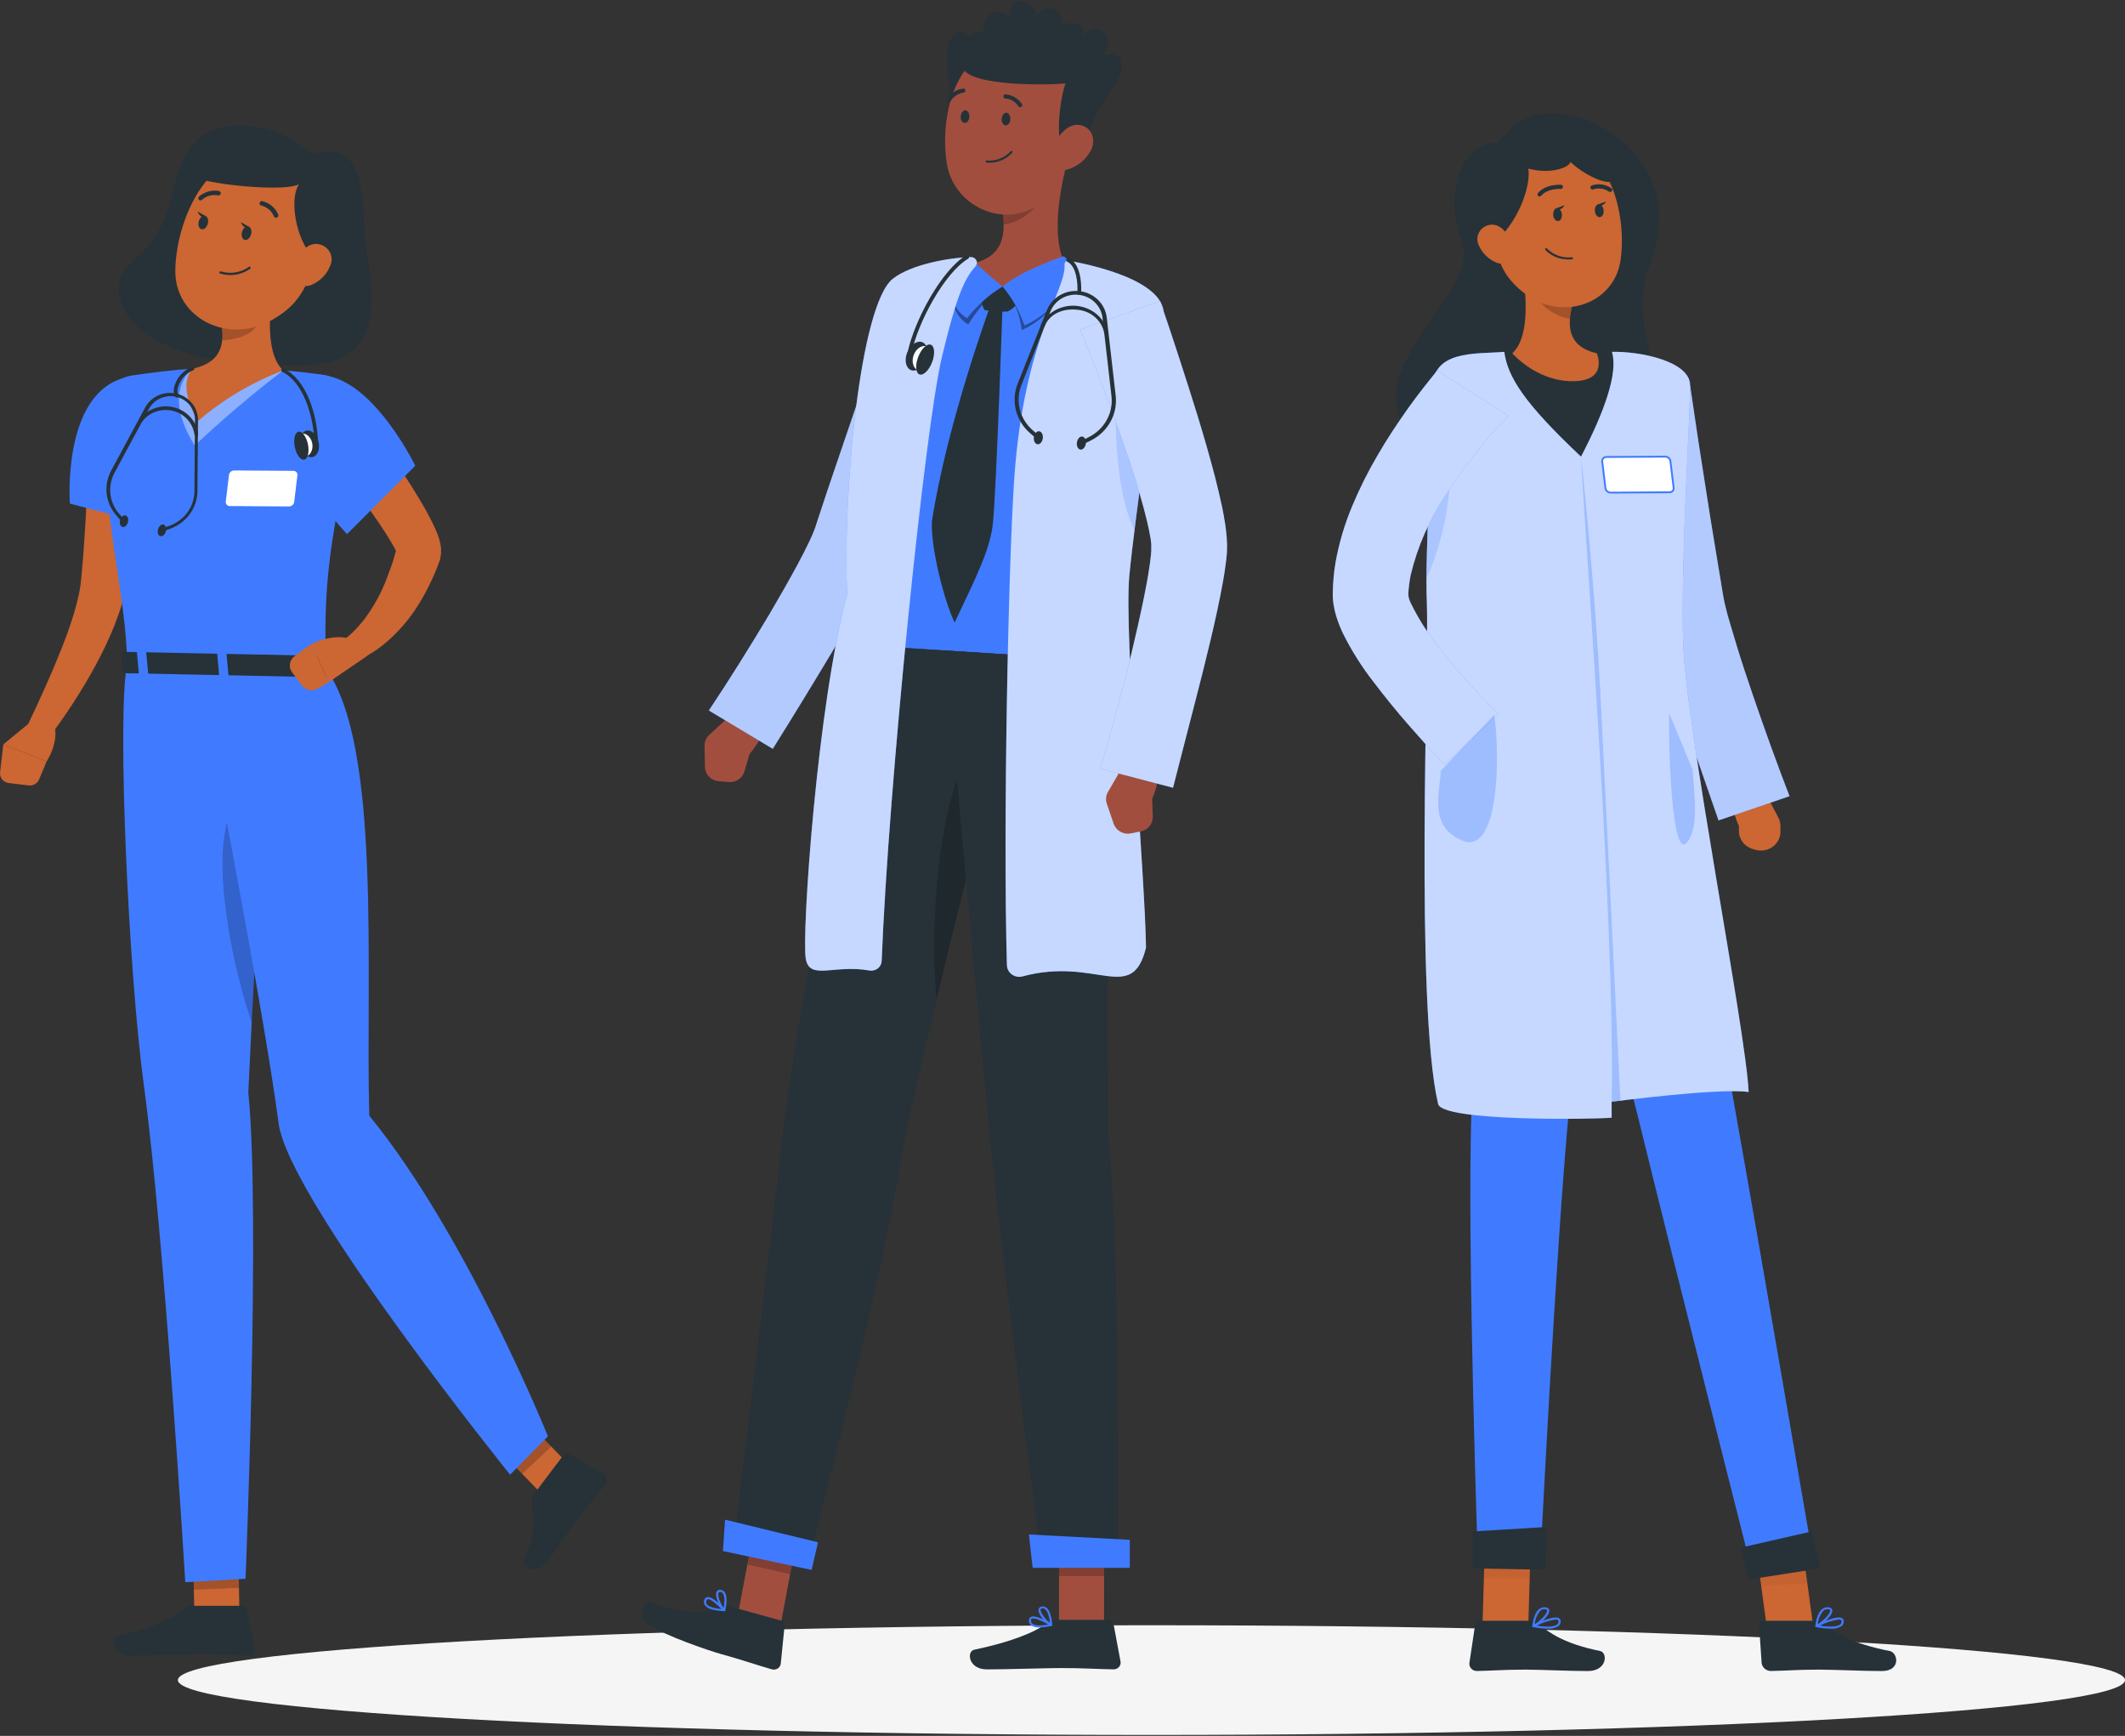 <svg width="573" height="468" viewBox="0 0 573 468" fill="none" xmlns="http://www.w3.org/2000/svg">
<rect x="0" y="0" width="573" height="468" fill="#333333" stroke="none"/>
<path d="M310.484 467.741C455.468 467.741 573 461.12 573 452.954C573 444.788 455.468 438.168 310.484 438.168C165.501 438.168 47.969 444.788 47.969 452.954C47.969 461.12 165.501 467.741 310.484 467.741Z" fill="#F5F5F5"/>
<path d="M84.341 41.681C74.119 32.42 57.262 30.644 50.953 40.283C44.643 49.923 48.245 60.112 35.301 70.796C26.501 78.098 33.027 100.474 83.231 98.423C106.992 97.456 98.95 73.605 98.314 62.332C97.677 51.06 97.637 37.266 84.341 41.681Z" fill="#263238"/>
<path d="M64.559 434.902L52.401 435.36L52.171 422.663L64.329 422.206L64.559 434.902Z" fill="#CC6633"/>
<path d="M51.643 432.93H65.385C65.628 432.927 65.863 433.005 66.053 433.15C66.243 433.295 66.375 433.499 66.428 433.727L68.811 444.242C68.866 444.498 68.86 444.763 68.795 445.017C68.729 445.271 68.606 445.508 68.433 445.709C68.26 445.911 68.043 446.073 67.796 446.183C67.55 446.293 67.281 446.348 67.01 446.345C62.204 446.266 59.875 445.992 53.823 445.992C50.1 445.992 40.446 446.371 35.301 446.371C30.156 446.371 29.506 441.46 31.605 441.015C41.082 439.017 46.593 436.274 49.626 433.648C50.182 433.175 50.901 432.919 51.643 432.93Z" fill="#263238"/>
<path opacity="0.2" d="M52.171 422.676L52.279 428.58L64.438 428.071L64.329 422.219L52.171 422.676Z" fill="black"/>
<path d="M34.245 179.186C31.537 193.267 34.651 262.091 38.781 292.487C44.278 332.848 49.964 426.569 49.964 426.569L66.211 425.629C66.211 425.629 70.273 326.931 66.956 294.524C68.838 252.817 73.496 179.97 73.496 179.97L34.245 179.186Z" fill="#407BFF"/>
<path opacity="0.2" d="M70.801 225.36C71.37 214.793 63.612 205.401 60.484 225.36C58.508 238.044 62.596 260.275 67.958 275.976C68.784 259.635 69.84 241.44 70.801 225.36Z" fill="black"/>
<path d="M153.893 395.416L145.986 402.704L135.276 391.628L143.169 384.352L153.893 395.416Z" fill="#CC6633"/>
<path d="M143.914 402.9L152.038 392.163C152.17 391.976 152.371 391.845 152.6 391.797C152.829 391.748 153.068 391.786 153.27 391.902L162.747 397.283C162.981 397.433 163.18 397.626 163.334 397.851C163.489 398.077 163.594 398.33 163.645 398.596C163.695 398.862 163.69 399.135 163.629 399.398C163.568 399.662 163.452 399.911 163.289 400.131C160.405 403.827 158.821 405.46 155.26 410.188C153.067 413.088 150.535 417.085 147.515 421.108C144.496 425.131 140.367 422.245 141.26 420.299C145.322 411.56 143.602 409.13 143.386 404.964C143.316 404.238 143.502 403.511 143.914 402.9Z" fill="#263238"/>
<path opacity="0.2" d="M135.276 391.641L140.8 397.336L148.639 389.995L143.183 384.352L135.276 391.641Z" fill="black"/>
<path d="M53.091 179.564C53.091 179.564 70.584 268.387 75.133 302.871C77.841 323.469 137.55 397.584 137.55 397.584L147.745 387.226C147.745 387.226 125.893 332.966 99.572 300.781C98.529 263.057 102.97 200.96 87.861 180.257L53.091 179.564Z" fill="#407BFF"/>
<path d="M37.738 111.459C37.738 119.087 37.373 126.571 36.79 134.134C36.208 141.697 35.436 149.221 34.177 156.797L33.947 158.221L33.636 159.827C33.401 160.881 33.144 161.913 32.864 162.923C32.268 164.922 31.51 166.842 30.833 168.697C29.352 172.333 27.671 175.891 25.796 179.355C22.106 186.129 17.902 192.629 13.218 198.805C12.724 199.445 12.002 199.886 11.191 200.045C10.38 200.203 9.537 200.066 8.823 199.661C8.11 199.257 7.577 198.612 7.326 197.851C7.075 197.09 7.124 196.267 7.464 195.539V195.461C10.646 188.825 13.733 182.02 16.427 175.28C17.781 171.91 18.986 168.501 20.015 165.157C20.503 163.485 20.936 161.826 21.274 160.206C21.45 159.396 21.572 158.6 21.694 157.816L21.829 156.653L21.965 155.347C22.655 148.111 23.061 140.77 23.441 133.416C23.82 126.062 23.996 118.643 24.212 111.354V111.289C24.241 109.557 24.982 107.906 26.272 106.701C27.562 105.496 29.295 104.834 31.09 104.862C32.886 104.89 34.596 105.605 35.846 106.849C37.095 108.093 37.78 109.766 37.752 111.498L37.738 111.459Z" fill="#CC6633"/>
<path d="M33.324 101.91C16.698 106.6 18.837 135.78 18.837 135.78L42.477 141.92C42.477 141.92 46.403 120.55 46.051 112.883C45.699 104.915 42.49 99.337 33.324 101.91Z" fill="#407BFF"/>
<path d="M9.224 193.854L0.897 200.685L12.568 205.283C12.568 205.283 16.183 199.967 14.505 194.925L9.224 193.854Z" fill="#CC6633"/>
<path d="M2.373 211.109L7.694 211.749C8.285 211.82 8.884 211.702 9.398 211.411C9.912 211.121 10.313 210.675 10.537 210.143L12.568 205.283L0.897 200.686L0.017 208.222C-0.063 208.906 0.139 209.592 0.58 210.133C1.021 210.673 1.666 211.024 2.373 211.109Z" fill="#CC6633"/>
<path d="M27.949 109.499C27.204 138.758 34.177 160.115 34.259 179.186L87.861 180.257C87.468 161.16 87.631 148.699 96.147 114.476C96.517 112.985 96.561 111.437 96.276 109.929C95.991 108.421 95.383 106.987 94.492 105.718C93.6 104.45 92.443 103.375 91.097 102.562C89.75 101.749 88.242 101.215 86.67 100.996C83.461 100.539 79.9 100.108 76.285 99.873C68.184 99.148 60.039 98.983 51.914 99.376C46.2 99.768 40.053 100.578 35.667 101.218C33.583 101.517 31.672 102.508 30.264 104.019C28.855 105.531 28.037 107.469 27.949 109.499Z" fill="#407BFF"/>
<path d="M77.91 136.538L62.014 136.434C61.856 136.44 61.698 136.414 61.552 136.356C61.405 136.298 61.273 136.21 61.165 136.099C61.057 135.987 60.975 135.854 60.926 135.709C60.876 135.564 60.859 135.41 60.877 135.258L61.757 127.996C61.814 127.671 61.988 127.377 62.248 127.164C62.508 126.952 62.838 126.834 63.179 126.833L79.06 126.937C79.218 126.929 79.376 126.954 79.522 127.01C79.669 127.066 79.801 127.153 79.909 127.264C80.018 127.374 80.1 127.507 80.15 127.651C80.199 127.795 80.216 127.949 80.198 128.1L79.318 135.376C79.263 135.699 79.092 135.993 78.834 136.206C78.576 136.418 78.249 136.536 77.91 136.538Z" fill="white"/>
<path opacity="0.4" d="M51.995 99.39C51.995 99.39 43.248 105.294 52.496 120.106C60.088 112.982 68.046 106.229 76.339 99.873L51.995 99.39Z" fill="white"/>
<path d="M74.497 73.383C72.805 80.907 70.964 94.726 76.339 99.873C67.887 103.085 60.093 107.72 53.322 113.562C47.378 103.034 51.968 99.376 51.968 99.376C60.741 97.548 60.66 91.291 59.266 85.387L74.497 73.383Z" fill="#CC6633"/>
<path opacity="0.2" d="M72.845 74.689C72.634 79.185 71.43 83.585 69.312 87.594C67.836 90.35 63.896 91.513 59.929 91.735C60.06 89.6 59.845 87.458 59.292 85.387L72.845 74.689Z" fill="black"/>
<path d="M87.184 64.174C83.122 76.217 81.768 81.39 73.644 86.092C61.526 93.159 47.08 85.779 47.269 72.834C47.459 61.183 54.039 43.457 67.673 41.642C70.692 41.22 73.773 41.551 76.623 42.603C79.472 43.655 81.994 45.393 83.95 47.652C85.906 49.911 87.23 52.615 87.796 55.507C88.362 58.399 88.151 61.383 87.184 64.174Z" fill="#CC6633"/>
<path d="M54.08 48.356C60.85 50.198 77.341 51.569 80.644 49.662C77.544 54.26 80.495 66.826 85.288 69.869C91.747 64.866 93.182 52.771 87.211 46.776C81.24 40.78 62.366 33.609 54.08 48.356Z" fill="#263238"/>
<path d="M89.079 71.541C88.652 72.688 87.991 73.742 87.135 74.639C86.279 75.536 85.246 76.259 84.097 76.766C81.037 78.072 79.006 75.564 79.439 72.521C79.832 69.791 81.903 65.807 85.18 65.754C85.887 65.764 86.581 65.941 87.2 66.271C87.819 66.6 88.345 67.072 88.73 67.644C89.115 68.216 89.349 68.871 89.41 69.55C89.471 70.23 89.357 70.914 89.079 71.541Z" fill="#CC6633"/>
<path d="M88.727 177.239L91.056 181.929C91.232 182.281 90.785 182.647 90.162 182.634L33.933 181.498C33.459 181.498 33.067 181.25 33.04 180.949L32.647 176.312C32.647 175.999 33.053 175.737 33.581 175.737L87.874 176.835C88.04 176.825 88.207 176.857 88.356 176.928C88.506 176.999 88.633 177.106 88.727 177.239Z" fill="#263238"/>
<path d="M81.321 182.948H82.77C83.054 182.948 83.284 182.804 83.271 182.634L82.716 176.6C82.716 176.43 82.445 176.273 82.161 176.273H80.698C80.414 176.273 80.198 176.404 80.211 176.586L80.753 182.608C80.78 182.804 81.023 182.948 81.321 182.948Z" fill="#407BFF"/>
<path d="M38.008 182.085H39.471C39.755 182.085 39.985 181.955 39.972 181.772L39.417 175.737C39.417 175.567 39.146 175.424 38.861 175.411H37.399C37.115 175.411 36.885 175.541 36.912 175.724L37.453 181.746C37.48 181.929 37.724 182.072 38.008 182.085Z" fill="#407BFF"/>
<path d="M59.658 182.517H61.121C61.405 182.517 61.635 182.386 61.621 182.203L61.066 176.182C61.066 175.999 60.796 175.855 60.511 175.855H59.049C58.765 175.855 58.548 175.999 58.562 176.168L59.103 182.203C59.13 182.36 59.374 182.517 59.658 182.517Z" fill="#407BFF"/>
<path d="M67.701 63.168C67.43 64.161 66.672 64.84 65.995 64.67C65.318 64.5 64.993 63.56 65.25 62.567C65.507 61.575 66.279 60.895 66.956 61.065C67.633 61.235 67.958 62.175 67.701 63.168Z" fill="#263238"/>
<path d="M56.03 60.295C55.772 61.3 55.014 61.967 54.337 61.797C53.66 61.627 53.322 60.7 53.593 59.694C53.863 58.688 54.608 58.035 55.285 58.192C55.962 58.348 56.3 59.302 56.03 60.295Z" fill="#263238"/>
<path d="M55.57 58.322L53.268 57.016C53.268 57.016 54.053 59.211 55.57 58.322Z" fill="#263238"/>
<path d="M58.616 62.763C57.1 64.81 55.301 66.647 53.268 68.223C53.697 68.714 54.232 69.108 54.835 69.379C55.439 69.65 56.096 69.79 56.761 69.791L58.616 62.763Z" fill="#CC6633"/>
<path d="M59.266 73.696C59.218 73.657 59.183 73.605 59.164 73.548C59.144 73.49 59.142 73.428 59.157 73.37C59.17 73.332 59.19 73.297 59.216 73.266C59.242 73.236 59.275 73.211 59.311 73.193C59.348 73.174 59.388 73.163 59.429 73.16C59.47 73.157 59.511 73.161 59.55 73.174C60.815 73.556 62.155 73.647 63.462 73.438C64.77 73.229 66.008 72.727 67.078 71.972C67.141 71.92 67.222 71.894 67.305 71.9C67.388 71.906 67.464 71.944 67.518 72.005C67.572 72.065 67.599 72.144 67.592 72.224C67.586 72.303 67.547 72.377 67.484 72.429C66.34 73.262 65.003 73.816 63.588 74.044C62.174 74.271 60.723 74.165 59.361 73.735L59.266 73.696Z" fill="#263238"/>
<path d="M74.064 58.583C73.982 58.513 73.913 58.429 73.861 58.335C73.581 57.627 73.131 56.994 72.547 56.487C71.963 55.981 71.262 55.616 70.503 55.422C70.34 55.395 70.194 55.306 70.099 55.174C70.004 55.043 69.967 54.881 69.995 54.724C70.024 54.566 70.117 54.426 70.252 54.334C70.388 54.242 70.556 54.206 70.72 54.234C71.685 54.464 72.58 54.914 73.329 55.546C74.078 56.177 74.659 56.972 75.025 57.865C75.073 57.988 75.079 58.122 75.042 58.248C75.005 58.374 74.927 58.486 74.819 58.566C74.712 58.647 74.58 58.692 74.445 58.695C74.308 58.698 74.175 58.659 74.064 58.583Z" fill="#263238"/>
<path d="M53.728 53.947L53.647 53.868C53.53 53.755 53.465 53.603 53.465 53.444C53.465 53.284 53.53 53.132 53.647 53.019C54.362 52.372 55.225 51.896 56.166 51.631C57.106 51.365 58.099 51.317 59.063 51.491C59.143 51.511 59.219 51.546 59.285 51.594C59.352 51.642 59.407 51.703 59.449 51.772C59.49 51.842 59.517 51.918 59.528 51.998C59.538 52.077 59.532 52.158 59.51 52.235C59.468 52.389 59.365 52.521 59.223 52.602C59.081 52.683 58.911 52.706 58.751 52.666C57.979 52.526 57.183 52.565 56.429 52.781C55.676 52.997 54.986 53.383 54.419 53.907C54.32 53.979 54.202 54.021 54.08 54.028C53.957 54.035 53.834 54.007 53.728 53.947Z" fill="#263238"/>
<path d="M96.133 110.231C100.073 115.26 103.756 120.328 107.331 125.592C109.104 128.204 110.864 130.817 112.53 133.638C114.323 136.492 115.933 139.45 117.35 142.494C117.778 143.444 118.149 144.416 118.46 145.407C118.685 146.172 118.839 146.954 118.92 147.745C118.943 148.063 118.943 148.381 118.92 148.699V149.287C118.896 149.546 118.855 149.803 118.798 150.057L118.704 150.462V150.645V150.789L118.595 151.076C117.959 152.644 117.458 154.224 116.7 155.739C115.327 158.845 113.678 161.83 111.771 164.661C109.808 167.519 107.509 170.149 104.921 172.498C103.602 173.691 102.184 174.779 100.683 175.75C99.911 176.234 99.126 176.704 98.313 177.135L97.027 177.736C96.54 177.945 96.188 178.089 95.484 178.337L92.911 172.38C93.094 172.207 93.289 172.046 93.493 171.897L94.238 171.27C94.739 170.839 95.226 170.369 95.7 169.886C96.665 168.887 97.569 167.836 98.408 166.738C100.062 164.494 101.503 162.111 102.714 159.619C103.282 158.313 103.905 157.085 104.379 155.7C104.853 154.316 105.381 153.088 105.814 151.781C106.247 150.475 106.586 149.038 107.006 147.68V147.432V147.301V147.419V147.68C107.006 147.837 106.938 148.072 106.924 148.163C106.918 148.263 106.918 148.364 106.924 148.464V148.842C106.924 149.143 106.924 149.051 106.924 148.921C106.924 148.79 106.545 148.085 106.261 147.536C105.029 145.303 103.377 142.729 101.685 140.274C99.992 137.818 98.232 135.297 96.431 132.828C92.843 127.878 89.147 122.875 85.519 117.964L96.133 110.231Z" fill="#CC6633"/>
<path d="M99.071 176.795L88.632 183.914L83.948 173.621C83.948 173.621 90.284 170.343 95.28 172.537L99.071 176.795Z" fill="#CC6633"/>
<path d="M81.362 184.764L78.749 181.25C78.253 180.572 78.05 179.734 78.184 178.915C78.318 178.095 78.778 177.359 79.467 176.861L83.948 173.622L88.633 183.915L85.762 185.626C85.052 186.046 84.203 186.191 83.386 186.031C82.569 185.871 81.846 185.418 81.362 184.764Z" fill="#CC6633"/>
<path d="M75.242 107.122C71.695 120.72 93.574 143.996 93.574 143.996L111.974 125.566C111.974 125.566 103.566 108.245 92.586 102.811C84.923 99.023 76.813 101.126 75.242 107.122Z" fill="#407BFF"/>
<path d="M67.24 61.196L64.939 59.89C64.939 59.89 65.71 62.084 67.24 61.196Z" fill="#263238"/>
<path d="M43.723 143.448C43.624 143.447 43.527 143.419 43.445 143.365C43.363 143.312 43.3 143.236 43.262 143.148C43.218 143.032 43.223 142.903 43.277 142.791C43.33 142.678 43.427 142.591 43.547 142.547L45.659 141.763C47.637 141.058 49.345 139.788 50.555 138.121C51.765 136.454 52.418 134.471 52.428 132.437L52.577 113.34C52.62 111.886 52.144 110.462 51.229 109.306C50.314 108.15 49.015 107.333 47.55 106.99C46.085 106.647 44.542 106.8 43.18 107.424C41.818 108.047 40.719 109.103 40.067 110.414L30.914 127.395C29.931 129.187 29.534 131.226 29.776 133.24C30.017 135.255 30.887 137.152 32.268 138.68L33.758 140.313C33.808 140.358 33.847 140.413 33.874 140.473C33.901 140.534 33.915 140.599 33.913 140.665C33.912 140.731 33.897 140.796 33.868 140.856C33.839 140.916 33.798 140.969 33.746 141.013C33.695 141.056 33.634 141.088 33.569 141.108C33.503 141.127 33.434 141.133 33.367 141.125C33.299 141.117 33.233 141.095 33.175 141.061C33.116 141.027 33.066 140.981 33.026 140.927L31.537 139.151C30.012 137.489 29.049 135.419 28.776 133.216C28.502 131.013 28.932 128.781 30.007 126.82L39.16 109.839C39.942 108.39 41.207 107.237 42.752 106.566C44.296 105.895 46.029 105.745 47.673 106.14C49.316 106.536 50.774 107.453 51.811 108.745C52.848 110.037 53.404 111.628 53.39 113.262L53.241 132.358C53.23 134.573 52.523 136.733 51.212 138.552C49.902 140.372 48.05 141.764 45.902 142.547L43.79 143.317L43.723 143.448Z" fill="#263238"/>
<path d="M52.916 117.598C52.789 117.595 52.669 117.546 52.579 117.461C52.489 117.377 52.435 117.262 52.428 117.141C52.236 115.631 51.575 114.214 50.531 113.074C49.487 111.935 48.11 111.127 46.581 110.758C45.051 110.389 43.443 110.476 41.965 111.006C40.488 111.537 39.213 112.487 38.306 113.731C38.275 113.785 38.233 113.833 38.183 113.872C38.133 113.91 38.076 113.938 38.014 113.955C37.952 113.972 37.888 113.978 37.824 113.97C37.761 113.963 37.699 113.944 37.643 113.914C37.587 113.884 37.538 113.844 37.498 113.796C37.458 113.747 37.428 113.692 37.411 113.632C37.393 113.573 37.388 113.511 37.395 113.449C37.403 113.388 37.422 113.328 37.453 113.274C38.461 111.838 39.901 110.735 41.58 110.114C43.259 109.493 45.095 109.385 46.839 109.804C48.584 110.223 50.153 111.149 51.334 112.456C52.515 113.764 53.252 115.39 53.444 117.115C53.444 117.238 53.395 117.357 53.306 117.447C53.218 117.537 53.098 117.591 52.97 117.598H52.916Z" fill="#263238"/>
<path d="M47.636 107.161C47.555 107.16 47.477 107.141 47.406 107.104C47.335 107.068 47.275 107.016 47.229 106.952C46.982 106.423 46.854 105.848 46.854 105.267C46.854 104.686 46.982 104.112 47.229 103.582C47.581 102.529 48.173 101.565 48.963 100.762C49.753 99.96 50.72 99.338 51.792 98.945C51.852 98.923 51.915 98.912 51.979 98.915C52.042 98.917 52.105 98.933 52.162 98.96C52.219 98.987 52.27 99.025 52.312 99.072C52.353 99.119 52.383 99.174 52.401 99.233C52.441 99.349 52.431 99.475 52.376 99.585C52.32 99.694 52.223 99.779 52.103 99.82C51.185 100.184 50.36 100.735 49.684 101.436C49.008 102.138 48.499 102.972 48.191 103.883C47.989 104.287 47.872 104.726 47.846 105.175C47.821 105.623 47.887 106.072 48.042 106.495C48.077 106.547 48.101 106.606 48.112 106.667C48.124 106.728 48.122 106.791 48.109 106.852C48.095 106.912 48.069 106.97 48.032 107.021C47.994 107.072 47.947 107.115 47.893 107.148C47.809 107.172 47.721 107.176 47.636 107.161Z" fill="#263238"/>
<path d="M42.612 142.729C42.382 143.579 42.612 144.388 43.262 144.532C43.912 144.676 44.508 144.088 44.724 143.226C44.941 142.364 44.643 141.554 44.061 141.423C43.479 141.293 42.829 141.867 42.612 142.729Z" fill="#263238"/>
<path d="M81.037 120.171C81.47 122.144 82.933 123.502 84.273 123.228C85.613 122.953 86.344 121.112 85.898 119.152C85.451 117.193 84.002 115.809 82.662 116.096C81.321 116.383 80.59 118.251 81.037 120.171Z" fill="#263238"/>
<path d="M85.275 119.557C85.213 119.559 85.151 119.549 85.093 119.527C85.034 119.506 84.981 119.474 84.936 119.433C84.891 119.391 84.854 119.342 84.829 119.287C84.803 119.232 84.789 119.173 84.787 119.113C84.503 111.89 81.66 102.916 76.122 100.264C76.008 100.208 75.921 100.111 75.88 99.994C75.84 99.876 75.849 99.748 75.906 99.637C75.933 99.582 75.972 99.532 76.02 99.491C76.067 99.45 76.124 99.418 76.184 99.399C76.245 99.379 76.309 99.372 76.373 99.377C76.437 99.382 76.499 99.4 76.555 99.428C82.486 102.263 85.451 111.341 85.749 119.022C85.754 119.083 85.747 119.145 85.726 119.204C85.706 119.262 85.672 119.316 85.629 119.361C85.586 119.407 85.533 119.443 85.475 119.468C85.416 119.492 85.352 119.505 85.288 119.505L85.275 119.557Z" fill="#263238"/>
<path d="M79.589 120.341C79.873 122.026 81.132 123.228 82.405 123.032C83.678 122.836 84.49 121.307 84.206 119.609C83.921 117.911 82.649 116.723 81.376 116.919C80.103 117.115 79.304 118.643 79.589 120.341Z" fill="white"/>
<path d="M79.48 120.485C79.886 122.575 81.023 124.116 82.012 123.933C83 123.75 83.447 121.922 83.041 119.832C82.635 117.742 81.497 116.201 80.509 116.383C79.521 116.566 79.06 118.395 79.48 120.485Z" fill="#263238"/>
<path d="M32.376 140.261C32.16 141.123 32.458 141.933 33.04 142.063C33.622 142.194 34.272 141.632 34.502 140.757C34.732 139.882 34.421 139.098 33.839 138.954C33.256 138.811 32.607 139.412 32.376 140.261Z" fill="#263238"/>
<path d="M266.273 33.378C257.703 34.854 256.619 34.096 256.511 28.153C256.403 22.21 253.289 12.296 257.621 9.187C257.919 8.915 258.285 8.723 258.683 8.63C259.081 8.537 259.498 8.546 259.891 8.657C260.285 8.769 260.641 8.977 260.924 9.263C261.208 9.548 261.409 9.9 261.507 10.284C261.772 9.632 262.287 9.104 262.945 8.809C263.604 8.515 264.354 8.477 265.041 8.703C265.217 7.476 265.42 4.328 267.749 3.479C270.078 2.63 272.217 4.667 272.217 4.667C272.217 4.667 272.041 -0.179 275.426 0.291C276.436 0.447 277.375 0.893 278.119 1.571C278.862 2.249 279.377 3.128 279.596 4.092C279.596 4.092 281.545 1.349 284.186 2.434C286.826 3.518 286.271 6.705 286.271 6.705C286.271 6.705 289.073 5.399 291.158 6.875C293.243 8.351 291.727 10.715 291.727 10.715C291.727 10.715 293.623 6.013 297.238 8.612C300.487 10.963 297.535 14.647 297.535 14.647C297.535 14.647 301.11 14.085 301.976 15.822C304.901 21.739 293.758 28.349 293.392 38.341C276.279 44.585 266.273 33.378 266.273 33.378Z" fill="#263238"/>
<path d="M204.506 192.186L198.793 191.167L191.238 198.13C190.826 198.507 190.502 198.964 190.285 199.47C190.068 199.977 189.964 200.521 189.978 201.069L190.087 206.764C190.1 207.737 190.489 208.672 191.177 209.384C191.865 210.096 192.804 210.536 193.81 210.617L196.437 210.839C197.392 210.926 198.349 210.684 199.137 210.156C199.925 209.627 200.494 208.847 200.742 207.952L202.096 203.302C202.096 203.302 209.556 194.799 204.506 192.186Z" fill="#A24E3F"/>
<path d="M262.211 88.029C258.379 97.604 254.561 107.217 250.878 116.857C247.196 126.497 243.54 136.176 240.115 145.698L239.505 147.462L239.086 148.611C238.923 149.042 238.761 149.486 238.612 149.826C237.975 151.38 237.339 152.66 236.703 153.954C235.43 156.566 234.144 158.904 232.844 161.268C230.231 165.971 227.536 170.503 224.815 175.023C219.399 184.075 213.984 192.918 208.378 201.891L191.143 191.546C196.829 183.017 202.313 174.213 207.566 165.422C210.152 161.007 212.697 156.579 215.067 152.19C216.245 149.996 217.382 147.801 218.384 145.659C218.858 144.627 219.332 143.569 219.643 142.707C219.751 142.459 219.792 142.289 219.86 142.119L220.076 141.44L220.699 139.533C223.962 129.501 227.388 119.809 230.691 109.974L240.602 80.571L262.211 88.029Z" fill="#407BFF"/>
<path opacity="0.6" d="M262.211 88.029C258.379 97.604 254.561 107.217 250.878 116.857C247.196 126.497 243.54 136.176 240.115 145.698L239.505 147.462L239.086 148.611C238.923 149.042 238.761 149.486 238.612 149.826C237.975 151.38 237.339 152.66 236.703 153.954C235.43 156.566 234.144 158.904 232.844 161.268C230.231 165.971 227.536 170.503 224.815 175.023C219.399 184.075 213.984 192.918 208.378 201.891L191.143 191.546C196.829 183.017 202.313 174.213 207.566 165.422C210.152 161.007 212.697 156.579 215.067 152.19C216.245 149.996 217.382 147.801 218.384 145.659C218.858 144.627 219.332 143.569 219.643 142.707C219.751 142.459 219.792 142.289 219.86 142.119L220.076 141.44L220.699 139.533C223.962 129.501 227.388 119.809 230.691 109.974L240.602 80.571L262.211 88.029Z" fill="white"/>
<path d="M210.572 437.636L198.427 438.211L204.168 407.698L215.717 410.258L210.572 437.636Z" fill="#A24E3F"/>
<path d="M297.698 438.08H285.553L285.593 410.95H297.725L297.698 438.08Z" fill="#A24E3F"/>
<path d="M284.402 436.722H299.201C299.439 436.718 299.67 436.796 299.854 436.942C300.037 437.088 300.161 437.293 300.203 437.519L302.152 447.968C302.196 448.227 302.18 448.491 302.107 448.743C302.033 448.996 301.904 449.229 301.727 449.428C301.551 449.627 301.331 449.786 301.084 449.895C300.837 450.004 300.569 450.06 300.298 450.058C295.532 449.98 292.066 449.706 286.068 449.706C282.385 449.706 271.174 450.071 266.138 450.071C261.101 450.071 260.586 445.212 262.685 444.768C272.163 442.796 279.298 440.079 282.398 437.479C282.948 436.999 283.661 436.73 284.402 436.722Z" fill="#263238"/>
<path opacity="0.2" d="M204.167 407.711L201.514 421.818L213.063 424.378L215.717 410.271L204.167 407.711Z" fill="black"/>
<path opacity="0.2" d="M297.725 410.95H285.58V424.927H297.725V410.95Z" fill="black"/>
<path d="M307.5 87.69C298.023 128.822 300.541 169.419 299.526 178.21L234.713 174.082C227.943 124.446 235.498 92.784 239.79 79.8C240.488 77.657 241.807 75.752 243.592 74.309C245.377 72.867 247.554 71.949 249.863 71.663C259.501 70.644 269.207 70.351 278.892 70.787C285.449 71.166 291.956 72.119 298.334 73.635C301.48 74.329 304.211 76.199 305.929 78.834C307.648 81.469 308.213 84.654 307.5 87.69Z" fill="#407BFF"/>
<path d="M287.963 42.913C285.823 50.659 283.292 64.374 287.367 71.31C288.003 72.394 286.785 73.322 286.731 74.576C286.582 78.416 281.193 79.565 271.553 79.618C261.913 79.67 257.783 75.79 260.41 72.133C260.813 71.576 261.425 71.191 262.116 71.062C271.147 69.116 271.323 62.284 270.091 55.766L287.963 42.913Z" fill="#A24E3F"/>
<path opacity="0.4" d="M270.863 77.488C273.396 80.886 275.002 84.843 275.534 88.996C285.161 84.633 289.751 74.04 289.751 74.04L286.853 71.049C286.853 71.049 276.157 72.995 270.863 77.488Z" fill="black"/>
<path opacity="0.4" d="M269.915 77.527C266.37 80.311 263.379 83.692 261.087 87.507C254.358 83.484 256.579 72.015 256.579 72.015L262.062 70.97C262.062 70.97 264.513 73.152 269.915 77.527Z" fill="black"/>
<path d="M270.349 77.24L268.277 77.436L264.77 79.67C264.547 81.015 264.795 82.394 265.475 83.588C267.511 83.972 269.59 84.108 271.662 83.993C273.052 83.346 274.16 82.245 274.79 80.885L272.217 77.71L270.349 77.24Z" fill="#263238"/>
<path d="M270.349 77.24C272.95 80.381 274.945 83.947 276.238 87.768C285.865 83.406 291.47 72.982 291.47 72.982L286.826 69.064C286.826 69.064 275.643 72.773 270.349 77.24Z" fill="#407BFF"/>
<path d="M270.348 77.24C266.633 79.502 263.383 82.407 260.763 85.809C253.993 81.799 256.579 70.997 256.579 70.997L262.062 69.952C262.062 69.952 264.96 72.891 270.348 77.24Z" fill="#407BFF"/>
<path opacity="0.2" d="M280.679 48.151L270.118 55.753C270.438 57.324 270.615 58.92 270.646 60.521C274.451 60.246 279.921 56.602 280.584 52.788C280.902 51.26 280.934 49.69 280.679 48.151Z" fill="black"/>
<path d="M289.899 30.112C288.369 41.646 288.085 48.399 281.613 54.029C271.878 62.376 257.432 56.132 255.36 44.389C253.492 33.822 256.308 16.737 268.372 12.883C271.028 12.02 273.868 11.826 276.624 12.319C279.38 12.813 281.959 13.979 284.116 15.706C286.273 17.432 287.937 19.662 288.949 22.183C289.961 24.705 290.288 27.434 289.899 30.112Z" fill="#A24E3F"/>
<path d="M286.975 40.535C284.267 38.014 285.959 25.945 287.327 22.484C280.557 23.111 258.677 23.084 259.503 17.259C260.329 11.433 268.29 6.483 281.302 10.571C292.133 13.98 294.841 19.192 294.841 23.45C295.004 32.202 286.975 40.535 286.975 40.535Z" fill="#263238"/>
<path d="M294.097 40.667C292.811 43.037 290.614 44.828 287.977 45.656C284.524 46.688 282.818 43.619 283.793 40.327C284.66 37.375 287.517 33.26 290.969 33.678C294.422 34.096 295.681 37.728 294.097 40.667Z" fill="#A24E3F"/>
<path d="M197.56 418.239L217.639 422.51C217.639 422.51 237.163 348.696 242.958 312.619C244.731 301.647 248.847 285.985 252.598 269.514C257.323 248.745 263.267 226.279 268.141 208.684C273.286 190.149 277.104 176.825 277.104 176.825L234.712 174.122C234.712 174.122 214.985 270.664 211.005 306.205C206.848 343.145 197.56 418.239 197.56 418.239Z" fill="#263238"/>
<path opacity="0.2" d="M252.598 269.488C257.323 248.719 263.267 226.252 268.141 208.658L263.686 199.514C253.166 211.636 250.472 249.137 252.598 269.488Z" fill="black"/>
<path d="M254.913 175.375C254.913 175.375 263.687 274.033 267.099 308.191C270.89 345.601 281.058 422.236 281.058 422.236H301.448C301.448 422.236 302.369 340.624 298.74 304.494C298.226 233.463 299.512 178.223 299.512 178.223L254.913 175.375Z" fill="#263238"/>
<path d="M278.458 422.693H304.643V415.143L277.442 413.693L278.458 422.693Z" fill="#407BFF"/>
<path d="M194.934 418.161L218.858 423.255L220.564 415.796L195.516 409.709L194.934 418.161Z" fill="#407BFF"/>
<path d="M272.42 32.176C272.42 33.116 271.784 33.848 271.148 33.809C270.511 33.77 270.037 32.973 270.105 32.032C270.173 31.092 270.741 30.36 271.378 30.399C272.014 30.439 272.488 31.235 272.42 32.176Z" fill="#263238"/>
<path d="M261.371 31.523C261.371 32.464 260.735 33.195 260.099 33.156C259.462 33.117 258.989 32.32 259.056 31.379C259.124 30.439 259.693 29.707 260.329 29.747C260.965 29.786 261.439 30.53 261.371 31.523Z" fill="#263238"/>
<path d="M263.903 32.176C262.538 34.978 260.784 37.588 258.69 39.935C260.302 41.607 263.294 41.084 263.294 41.084L263.903 32.176Z" fill="#A24E3F"/>
<path d="M267.248 43.867C268.346 43.807 269.419 43.533 270.403 43.061C271.388 42.59 272.263 41.931 272.976 41.123C273.026 41.072 273.054 41.005 273.054 40.934C273.054 40.864 273.026 40.796 272.976 40.745C272.92 40.695 272.848 40.667 272.772 40.667C272.697 40.667 272.624 40.695 272.569 40.745C271.765 41.63 270.757 42.32 269.626 42.76C268.495 43.2 267.272 43.378 266.057 43.279C266.02 43.275 265.982 43.279 265.946 43.289C265.91 43.3 265.877 43.317 265.848 43.34C265.819 43.363 265.795 43.392 265.777 43.424C265.76 43.456 265.749 43.491 265.745 43.527C265.742 43.601 265.768 43.674 265.818 43.73C265.869 43.786 265.94 43.821 266.016 43.827C266.426 43.864 266.837 43.877 267.248 43.867Z" fill="#263238"/>
<path d="M275.114 28.911C275.21 28.9 275.303 28.869 275.385 28.819C275.513 28.739 275.604 28.613 275.637 28.469C275.67 28.324 275.642 28.173 275.561 28.049C275.077 27.297 274.415 26.668 273.628 26.213C272.841 25.759 271.954 25.492 271.039 25.436C270.901 25.456 270.776 25.524 270.685 25.625C270.595 25.727 270.545 25.857 270.545 25.991C270.545 26.125 270.595 26.255 270.685 26.357C270.776 26.459 270.901 26.526 271.039 26.546C271.761 26.598 272.461 26.814 273.08 27.177C273.699 27.541 274.22 28.041 274.599 28.636C274.65 28.724 274.725 28.796 274.816 28.845C274.907 28.893 275.01 28.916 275.114 28.911Z" fill="#263238"/>
<path d="M255.915 27.513C256.009 27.506 256.1 27.478 256.18 27.43C256.261 27.383 256.328 27.317 256.376 27.238C256.721 26.631 257.21 26.112 257.803 25.721C258.396 25.331 259.076 25.081 259.788 24.992C259.938 24.979 260.078 24.91 260.179 24.801C260.279 24.692 260.333 24.55 260.329 24.404C260.319 24.257 260.249 24.12 260.135 24.023C260.021 23.925 259.872 23.874 259.72 23.881C258.811 23.988 257.942 24.303 257.185 24.8C256.429 25.298 255.808 25.964 255.374 26.742C255.301 26.869 255.282 27.018 255.323 27.157C255.364 27.297 255.46 27.415 255.59 27.487C255.692 27.531 255.807 27.54 255.915 27.513Z" fill="#263238"/>
<path d="M280.3 438.76C281.378 438.735 282.45 438.595 283.496 438.342C283.55 438.33 283.6 438.302 283.639 438.263C283.677 438.223 283.703 438.173 283.712 438.12C283.727 438.069 283.724 438.015 283.705 437.965C283.685 437.916 283.65 437.874 283.604 437.845C283.171 437.571 279.353 435.233 277.971 435.912C277.822 435.988 277.696 436.1 277.605 436.238C277.515 436.375 277.464 436.533 277.457 436.696C277.409 436.965 277.432 437.241 277.524 437.499C277.617 437.757 277.775 437.989 277.985 438.172C278.663 438.62 279.481 438.828 280.3 438.76ZM282.67 437.95C280.598 438.355 279.014 438.276 278.378 437.741C278.233 437.617 278.125 437.459 278.063 437.283C278.002 437.107 277.989 436.918 278.026 436.735C278.026 436.526 278.134 436.448 278.215 436.409C278.933 436.069 281.126 437.062 282.67 437.95Z" fill="#407BFF"/>
<path d="M283.427 438.355C283.475 438.373 283.528 438.373 283.576 438.355C283.622 438.331 283.661 438.295 283.687 438.251C283.713 438.207 283.726 438.157 283.725 438.107C283.725 437.963 283.576 434.58 282.209 433.47C282.044 433.33 281.849 433.226 281.639 433.165C281.429 433.104 281.208 433.088 280.99 433.117C280.773 433.117 280.563 433.189 280.393 433.319C280.224 433.45 280.105 433.631 280.056 433.835C279.744 435.142 282.06 437.754 283.292 438.368C283.337 438.377 283.384 438.372 283.427 438.355ZM281.18 433.6C281.421 433.603 281.652 433.691 281.83 433.848C282.696 434.554 283.007 436.526 283.102 437.519C281.897 436.604 280.394 434.658 280.611 433.888C280.611 433.822 280.611 433.652 281.044 433.613H281.18V433.6Z" fill="#407BFF"/>
<path d="M196.613 433.051L210.856 436.97C211.084 437.033 211.281 437.17 211.414 437.359C211.548 437.547 211.609 437.775 211.587 438.002L210.531 448.543C210.497 448.802 210.405 449.051 210.261 449.273C210.118 449.495 209.926 449.684 209.7 449.828C209.474 449.972 209.218 450.067 208.95 450.107C208.682 450.147 208.409 450.13 208.148 450.058C203.585 448.752 200.336 447.563 194.609 445.983C191.062 445.016 179.512 441.019 175.302 438.25C171.091 435.481 173.569 431.21 175.559 431.993C184.508 435.494 190.804 434.932 194.514 433.3C195.161 432.98 195.905 432.892 196.613 433.051Z" fill="#263238"/>
<path d="M192.077 433.94C193.124 434.191 194.195 434.335 195.272 434.371C195.33 434.374 195.388 434.361 195.439 434.334C195.489 434.306 195.53 434.264 195.557 434.214C195.589 434.17 195.606 434.118 195.606 434.064C195.606 434.01 195.589 433.958 195.557 433.914C195.218 433.548 192.199 430.309 190.696 430.583C190.529 430.618 190.374 430.695 190.246 430.804C190.118 430.914 190.021 431.054 189.965 431.21C189.848 431.454 189.795 431.723 189.812 431.992C189.828 432.261 189.913 432.522 190.06 432.751C190.576 433.354 191.286 433.772 192.077 433.94ZM194.595 433.783C192.483 433.626 190.98 433.13 190.534 432.477C190.442 432.314 190.395 432.133 190.395 431.948C190.395 431.763 190.442 431.581 190.534 431.419C190.615 431.21 190.723 431.171 190.818 431.158C191.59 430.988 193.35 432.529 194.595 433.835V433.783Z" fill="#407BFF"/>
<path d="M195.205 434.358C195.258 434.371 195.314 434.371 195.367 434.358C195.419 434.345 195.467 434.319 195.505 434.282C195.544 434.245 195.571 434.199 195.584 434.149C195.584 434.018 196.423 430.726 195.435 429.29C195.314 429.114 195.156 428.966 194.972 428.853C194.788 428.741 194.581 428.667 194.365 428.636C194.155 428.58 193.932 428.593 193.731 428.674C193.529 428.754 193.362 428.897 193.255 429.081C192.578 430.256 194.094 433.339 195.083 434.305C195.118 434.332 195.16 434.35 195.205 434.358ZM194.379 429.198C194.61 429.26 194.809 429.405 194.934 429.603C195.584 430.517 195.313 432.503 195.137 433.522C194.23 432.333 193.363 430.073 193.783 429.381C193.783 429.316 193.905 429.172 194.284 429.224L194.379 429.198Z" fill="#407BFF"/>
<path d="M288.166 70.291C288.022 70.269 287.875 70.279 287.735 70.32C287.596 70.36 287.468 70.431 287.361 70.527C287.254 70.623 287.171 70.74 287.118 70.872C287.065 71.003 287.044 71.144 287.056 71.284C287.53 78.285 276.225 90.877 273.517 128.588C271.905 151.525 270.43 223.04 271.513 260.24C271.529 260.729 271.659 261.207 271.896 261.639C272.132 262.071 272.467 262.445 272.875 262.734C273.284 263.022 273.755 263.217 274.253 263.303C274.752 263.389 275.264 263.365 275.751 263.232C295.735 257.85 305.172 270.899 309.017 255.512C308.814 237.081 303.033 170.909 304.522 155.221C306.011 139.534 312.199 96.912 313.742 85.548C315.11 75.673 293.758 71.271 288.166 70.291Z" fill="#407BFF"/>
<path opacity="0.7" d="M288.166 70.291C288.022 70.269 287.875 70.279 287.735 70.32C287.596 70.36 287.468 70.431 287.361 70.527C287.254 70.623 287.171 70.74 287.118 70.872C287.065 71.003 287.044 71.144 287.056 71.284C287.53 78.285 276.225 90.877 273.517 128.588C271.905 151.525 270.43 223.04 271.513 260.24C271.529 260.729 271.659 261.207 271.896 261.639C272.132 262.071 272.467 262.445 272.875 262.734C273.284 263.022 273.755 263.217 274.253 263.303C274.752 263.389 275.264 263.365 275.751 263.232C295.735 257.85 305.172 270.899 309.017 255.512C308.814 237.081 303.033 170.909 304.522 155.221C306.011 139.534 312.199 96.912 313.742 85.548C315.11 75.673 293.758 71.271 288.166 70.291Z" fill="white"/>
<path opacity="0.2" d="M301.34 102.254C300.46 108.08 300.122 131.618 305.93 142.943C306.905 135.106 308.177 125.792 309.41 116.819L301.34 102.254Z" fill="#407BFF"/>
<path d="M309.64 204.047L303.872 204.7L298.767 213.491C298.488 213.967 298.314 214.494 298.258 215.038C298.202 215.583 298.265 216.132 298.443 216.652L300.284 222.059C300.596 222.985 301.255 223.765 302.131 224.248C303.007 224.731 304.038 224.882 305.023 224.672L307.595 224.149C308.541 223.964 309.387 223.46 309.982 222.728C310.577 221.995 310.883 221.082 310.845 220.152L310.682 215.346C310.682 215.346 315.258 205.144 309.64 204.047Z" fill="#A24E3F"/>
<path d="M312.808 81.159C314.649 86.383 316.355 91.543 318.048 96.768C319.74 101.993 321.433 107.218 323.03 112.442C324.628 117.667 326.171 123.01 327.593 128.457C328.297 131.187 328.947 133.943 329.57 136.829C329.854 138.279 330.138 139.755 330.369 141.323C330.477 142.133 330.599 142.877 330.667 143.778L330.788 145.085L330.856 146.561C330.883 147.057 330.883 147.554 330.856 148.05C330.856 148.572 330.856 149.069 330.788 149.473L330.667 150.78L330.518 151.955C330.328 153.536 330.084 154.973 329.841 156.409C329.353 159.257 328.785 162 328.202 164.717C327.038 170.151 325.738 175.467 324.425 180.757C323.111 186.047 321.717 191.324 320.363 196.588L316.301 212.38L296.696 207.247C299.729 197.046 302.491 186.661 305.05 176.342C306.296 171.117 307.46 165.997 308.503 160.89C309.017 158.277 309.504 155.795 309.856 153.34C310.06 152.112 310.222 150.897 310.33 149.8C310.436 148.933 310.472 148.06 310.439 147.188V146.639L310.344 145.934C310.344 145.489 310.181 144.902 310.1 144.392C309.911 143.295 309.667 142.133 309.396 140.944C308.841 138.567 308.178 136.111 307.46 133.642C306.106 128.692 304.387 123.676 302.64 118.686C299.187 108.707 295.302 98.662 291.294 88.891L312.808 81.159Z" fill="#407BFF"/>
<path opacity="0.7" d="M312.808 81.159C314.649 86.383 316.355 91.543 318.048 96.768C319.74 101.993 321.433 107.218 323.03 112.442C324.628 117.667 326.171 123.01 327.593 128.457C328.297 131.187 328.947 133.943 329.57 136.829C329.854 138.279 330.138 139.755 330.369 141.323C330.477 142.133 330.599 142.877 330.667 143.778L330.788 145.085L330.856 146.561C330.883 147.057 330.883 147.554 330.856 148.05C330.856 148.572 330.856 149.069 330.788 149.473L330.667 150.78L330.518 151.955C330.328 153.536 330.084 154.973 329.841 156.409C329.353 159.257 328.785 162 328.202 164.717C327.038 170.151 325.738 175.467 324.425 180.757C323.111 186.047 321.717 191.324 320.363 196.588L316.301 212.38L296.696 207.247C299.729 197.046 302.491 186.661 305.05 176.342C306.296 171.117 307.46 165.997 308.503 160.89C309.017 158.277 309.504 155.795 309.856 153.34C310.06 152.112 310.222 150.897 310.33 149.8C310.436 148.933 310.472 148.06 310.439 147.188V146.639L310.344 145.934C310.344 145.489 310.181 144.902 310.1 144.392C309.911 143.295 309.667 142.133 309.396 140.944C308.841 138.567 308.178 136.111 307.46 133.642C306.106 128.692 304.387 123.676 302.64 118.686C299.187 108.707 295.302 98.662 291.294 88.891L312.808 81.159Z" fill="white"/>
<path d="M261.832 69.312C262.13 69.309 262.422 69.389 262.674 69.541C262.927 69.693 263.13 69.911 263.259 70.169C263.388 70.428 263.438 70.717 263.404 71.002C263.369 71.287 263.251 71.557 263.064 71.78C259.842 75.385 257.811 80.336 253.993 96.219C249.389 115.382 239.587 211.793 237.745 259.038C237.736 259.431 237.639 259.817 237.461 260.17C237.282 260.523 237.026 260.834 236.711 261.082C236.396 261.33 236.028 261.51 235.634 261.608C235.24 261.706 234.829 261.721 234.428 261.651C224.87 259.953 218.316 264.42 217.274 258.503C216.123 251.972 220.415 189.587 228.444 160.25C227.185 134.23 231.734 82.034 240.819 75.098C245.747 71.245 256.227 69.403 261.832 69.312Z" fill="#407BFF"/>
<path opacity="0.7" d="M261.832 69.312C262.13 69.309 262.422 69.389 262.674 69.541C262.927 69.693 263.13 69.911 263.259 70.169C263.388 70.428 263.438 70.717 263.404 71.002C263.369 71.287 263.251 71.557 263.064 71.78C259.842 75.385 257.811 80.336 253.993 96.219C249.389 115.382 239.587 211.793 237.745 259.038C237.736 259.431 237.639 259.817 237.461 260.17C237.282 260.523 237.026 260.834 236.711 261.082C236.396 261.33 236.028 261.51 235.634 261.608C235.24 261.706 234.829 261.721 234.428 261.651C224.87 259.953 218.316 264.42 217.274 258.503C216.123 251.972 220.415 189.587 228.444 160.25C227.185 134.23 231.734 82.034 240.819 75.098C245.747 71.245 256.227 69.403 261.832 69.312Z" fill="white"/>
<path d="M267.098 82.256C267.098 82.256 255.4 113.958 251.284 140.526C250.959 147.749 254.52 161.739 257.404 167.839C263.429 155.182 267.193 147.723 267.789 140.526C268.75 129.697 270.334 82.465 270.334 82.465L267.098 82.256Z" fill="#263238"/>
<path d="M291.578 119.966C291.459 119.963 291.345 119.921 291.253 119.849C291.161 119.777 291.097 119.677 291.069 119.566C291.041 119.455 291.052 119.338 291.1 119.233C291.148 119.129 291.23 119.042 291.334 118.987L293.554 117.863C295.627 116.835 297.326 115.221 298.424 113.238C299.522 111.254 299.968 108.995 299.701 106.761L297.291 85.704C297.114 84.135 296.393 82.669 295.246 81.543C294.099 80.416 292.593 79.695 290.969 79.496C289.346 79.297 287.7 79.631 286.297 80.445C284.894 81.258 283.817 82.504 283.237 83.98L275.439 103.769C274.599 105.867 274.441 108.161 274.985 110.347C275.529 112.533 276.75 114.508 278.485 116.009L280.354 117.641C280.453 117.739 280.508 117.87 280.508 118.007C280.508 118.144 280.453 118.275 280.354 118.373C280.252 118.469 280.116 118.522 279.974 118.522C279.833 118.522 279.697 118.469 279.595 118.373L277.727 116.753C275.836 115.106 274.509 112.944 273.922 110.553C273.334 108.162 273.514 105.655 274.437 103.364L282.303 83.615C282.975 81.927 284.214 80.506 285.822 79.579C287.431 78.652 289.315 78.272 291.174 78.501C293.032 78.73 294.757 79.554 296.073 80.841C297.388 82.128 298.218 83.804 298.429 85.6L300.839 106.643C301.124 109.092 300.629 111.566 299.419 113.736C298.21 115.907 296.343 117.67 294.069 118.791L291.848 119.901C291.768 119.951 291.673 119.974 291.578 119.966Z" fill="#263238"/>
<path d="M298.294 90.302C298.165 90.303 298.04 90.259 297.943 90.177C297.845 90.095 297.783 89.982 297.766 89.858C297.451 88.165 296.56 86.621 295.233 85.471C293.906 84.321 292.22 83.631 290.441 83.51C287.435 83.144 283.347 84.059 281.708 87.873C281.685 87.941 281.647 88.003 281.598 88.056C281.548 88.109 281.488 88.151 281.421 88.181C281.354 88.211 281.281 88.227 281.207 88.229C281.133 88.231 281.06 88.218 280.991 88.191C280.923 88.164 280.861 88.124 280.809 88.073C280.757 88.022 280.717 87.962 280.69 87.895C280.663 87.829 280.651 87.758 280.654 87.686C280.657 87.615 280.674 87.545 280.706 87.481C281.622 85.773 283.06 84.377 284.825 83.484C286.59 82.591 288.597 82.242 290.574 82.486C292.551 82.73 294.403 83.554 295.878 84.847C297.354 86.14 298.381 87.839 298.822 89.715C298.841 89.848 298.805 89.983 298.722 90.091C298.638 90.199 298.513 90.27 298.375 90.289L298.294 90.302Z" fill="#263238"/>
<path d="M291.009 79.5C290.939 79.496 290.869 79.48 290.806 79.45C290.742 79.42 290.685 79.379 290.638 79.328C290.592 79.276 290.556 79.217 290.534 79.152C290.511 79.087 290.503 79.019 290.508 78.951C290.671 76.404 290.292 71.767 287.8 70.565C287.673 70.501 287.577 70.391 287.534 70.258C287.491 70.126 287.504 69.983 287.57 69.86C287.637 69.737 287.751 69.644 287.888 69.603C288.025 69.561 288.174 69.574 288.301 69.638C291.903 71.427 291.578 78.246 291.524 79.016C291.517 79.145 291.46 79.266 291.365 79.355C291.269 79.445 291.142 79.496 291.009 79.5Z" fill="#263238"/>
<path d="M281.193 118.164C281.057 119.144 280.421 119.862 279.758 119.771C279.094 119.679 278.661 118.843 278.796 117.877C278.932 116.91 279.554 116.178 280.218 116.27C280.881 116.361 281.315 117.197 281.193 118.164Z" fill="#263238"/>
<path d="M249.714 96.99C248.861 99.067 247.006 100.321 245.652 99.785C244.298 99.25 243.77 97.173 244.623 95.044C245.476 92.915 247.331 91.713 248.685 92.249C250.039 92.784 250.553 94.913 249.714 96.99Z" fill="#263238"/>
<path d="M245.259 95.645H245.151C245.011 95.617 244.889 95.536 244.81 95.421C244.732 95.306 244.703 95.166 244.731 95.031C246.518 86.449 253.911 72.825 260.423 68.907C260.482 68.858 260.552 68.821 260.627 68.8C260.702 68.779 260.781 68.774 260.858 68.786C260.935 68.797 261.009 68.824 261.074 68.865C261.139 68.906 261.195 68.961 261.236 69.025C261.278 69.089 261.304 69.16 261.314 69.235C261.324 69.31 261.318 69.385 261.294 69.457C261.271 69.529 261.232 69.596 261.18 69.652C261.128 69.708 261.064 69.752 260.992 69.782C254.696 73.609 247.534 86.763 245.787 95.214C245.765 95.334 245.7 95.442 245.604 95.521C245.508 95.6 245.386 95.644 245.259 95.645Z" fill="#263238"/>
<path d="M251.258 97.421C250.635 99.21 249.037 100.32 247.683 99.889C246.329 99.458 245.72 97.643 246.329 95.84C246.939 94.038 248.55 92.94 249.904 93.371C251.258 93.802 251.88 95.618 251.258 97.421Z" fill="white"/>
<path d="M251.353 97.604C250.527 99.811 248.997 101.314 247.955 100.948C246.912 100.582 246.736 98.492 247.575 96.272C248.415 94.051 249.931 92.562 250.974 92.928C252.016 93.293 252.192 95.383 251.353 97.604Z" fill="#263238"/>
<path d="M292.783 119.601C292.661 120.567 292.011 121.286 291.347 121.208C290.684 121.129 290.251 120.267 290.386 119.3C290.522 118.334 291.158 117.615 291.821 117.694C292.485 117.772 292.918 118.621 292.783 119.601Z" fill="#263238"/>
<path d="M393.671 63.521C398.193 75.447 386.17 81.442 378.29 99.011C370.411 116.58 389.42 137.531 418.597 137.988C447.775 138.445 448.695 111.485 444.173 92.14C439.651 72.795 449.101 69.647 447.098 54.874C444.525 35.464 415.537 20.756 404.029 38.573C393.793 37.645 389.718 53.098 393.671 63.521Z" fill="#263238"/>
<path d="M480.093 224.055V222.539C480.066 221.812 479.877 221.099 479.538 220.449L474.637 211.123L468.896 210.078C464.834 214.297 468.896 222.709 468.896 222.709V224.055C468.897 225.157 469.27 226.229 469.959 227.108C470.648 227.987 471.615 228.626 472.714 228.927L473.486 229.149C474.281 229.351 475.114 229.371 475.918 229.207C476.722 229.043 477.476 228.7 478.118 228.205C478.76 227.71 479.273 227.077 479.616 226.356C479.959 225.635 480.122 224.847 480.093 224.055Z" fill="#CC6633"/>
<path d="M455.762 104.079L457.874 118.369L460.095 132.62C460.826 137.387 461.598 142.129 462.383 146.884L464.725 161.043L465.01 162.441C465.104 162.898 465.267 163.486 465.389 163.995L465.795 165.602L466.269 167.26C466.878 169.455 467.623 171.728 468.273 173.974C469.627 178.481 471.184 183.039 472.714 187.572C475.828 196.624 479.077 205.715 482.543 214.65L463.399 221.181L453.813 193.567C452.229 188.957 450.617 184.346 449.087 179.643C448.329 177.279 447.571 174.941 446.853 172.498L446.298 170.683L445.77 168.789C445.594 168.136 445.405 167.561 445.242 166.842L444.741 164.7L441.912 150.332C441.009 145.595 440.066 140.858 439.082 136.12L436.184 121.909L433.165 107.802L455.762 104.079Z" fill="#407BFF"/>
<path opacity="0.6" d="M455.762 104.079L457.874 118.369L460.095 132.62C460.826 137.387 461.598 142.129 462.383 146.884L464.725 161.043L465.01 162.441C465.104 162.898 465.267 163.486 465.389 163.995L465.795 165.602L466.269 167.26C466.878 169.455 467.623 171.728 468.273 173.974C469.627 178.481 471.184 183.039 472.714 187.572C475.828 196.624 479.077 205.715 482.543 214.65L463.399 221.181L453.813 193.567C452.229 188.957 450.617 184.346 449.087 179.643C448.329 177.279 447.571 174.941 446.853 172.498L446.298 170.683L445.77 168.789C445.594 168.136 445.405 167.561 445.242 166.842L444.741 164.7L441.912 150.332C441.009 145.595 440.066 140.858 439.082 136.12L436.184 121.909L433.165 107.802L455.762 104.079Z" fill="white"/>
<path d="M452.717 102.982C453.353 109.944 452.785 127.264 445.541 170.2H395.445C396.244 151.547 396.298 139.66 387.999 104.066C387.81 103.266 387.794 102.437 387.95 101.63C388.106 100.823 388.433 100.056 388.908 99.375C389.384 98.695 389.999 98.115 390.716 97.673C391.433 97.231 392.236 96.935 393.076 96.804C397.967 96.028 402.898 95.51 407.847 95.249C415.429 94.726 423.039 94.726 430.621 95.249C436.849 95.798 443.605 96.882 447.694 97.6C449.026 97.844 450.238 98.503 451.145 99.475C452.052 100.447 452.604 101.679 452.717 102.982Z" fill="#263238"/>
<path d="M410.054 70.51C411.489 77.576 412.924 90.534 407.793 95.249C407.793 95.249 414.211 102.773 424.04 102.773C433.87 102.773 430.58 95.249 430.58 95.249C422.456 93.368 422.619 87.517 424.04 82.031L410.054 70.51Z" fill="#CC6633"/>
<path opacity="0.2" d="M415.755 75.212L424.027 82.017C423.676 83.302 423.441 84.613 423.323 85.936C420.196 85.505 415.294 82.932 414.617 79.653C414.306 78.099 415.484 75.943 415.755 75.212Z" fill="black"/>
<path d="M401.429 56.637C403.338 68.315 403.893 73.291 410.635 78.751C420.79 86.968 435.236 82.148 436.983 70.157C438.554 59.367 435.155 42.073 422.78 38.507C420.054 37.707 417.161 37.593 414.376 38.175C411.591 38.756 409.006 40.015 406.867 41.831C404.728 43.648 403.105 45.961 402.154 48.553C401.202 51.144 400.952 53.927 401.429 56.637Z" fill="#CC6633"/>
<path d="M403.447 65.05C410.379 58.427 412.762 49.218 412.112 45.457C418.787 47.246 423.689 44.712 423.391 43.615C428.103 48.056 436.646 51.57 435.685 46.789C434.723 42.008 428.4 33.191 415.213 36.339C402.026 39.487 396.948 52.549 397.138 57.852C397.327 63.156 403.447 65.05 403.447 65.05Z" fill="#263238"/>
<path d="M418.8 57.957C418.895 58.923 419.49 59.642 420.154 59.589C420.817 59.537 421.25 58.701 421.156 57.748C421.061 56.794 420.452 56.063 419.802 56.115C419.152 56.167 418.8 57.003 418.8 57.957Z" fill="#263238"/>
<path d="M430.052 56.925C430.147 57.879 430.756 58.61 431.406 58.545C432.056 58.479 432.502 57.669 432.408 56.716C432.313 55.762 431.704 55.031 431.054 55.083C430.404 55.135 429.957 55.971 430.052 56.925Z" fill="#263238"/>
<path d="M430.782 55.162L433.097 54.287C433.097 54.287 432.041 56.194 430.782 55.162Z" fill="#263238"/>
<path d="M426.775 58.962C427.87 61.065 429.26 63.012 430.905 64.749C430.434 65.142 429.88 65.433 429.282 65.599C428.683 65.766 428.055 65.806 427.439 65.716L426.775 58.962Z" fill="#CC6633"/>
<path d="M422.402 69.922C422.894 69.954 423.387 69.954 423.878 69.922C423.955 69.912 424.025 69.874 424.073 69.815C424.121 69.757 424.143 69.682 424.135 69.608C424.134 69.571 424.124 69.535 424.108 69.502C424.091 69.469 424.067 69.44 424.037 69.417C424.008 69.393 423.974 69.376 423.937 69.367C423.9 69.357 423.862 69.355 423.824 69.36C422.592 69.498 421.344 69.354 420.18 68.941C419.016 68.528 417.968 67.858 417.122 66.983C417.07 66.937 417.002 66.911 416.932 66.908C416.861 66.906 416.792 66.928 416.737 66.971C416.681 67.013 416.643 67.073 416.63 67.14C416.616 67.207 416.627 67.276 416.662 67.335C417.394 68.111 418.278 68.739 419.264 69.183C420.249 69.627 421.316 69.878 422.402 69.922Z" fill="#263238"/>
<path d="M398.748 66.134C399.653 68.248 401.385 69.933 403.568 70.823C406.466 71.972 408.294 69.517 407.793 66.735C407.346 64.122 405.288 60.504 402.228 60.556C401.562 60.588 400.914 60.777 400.342 61.107C399.769 61.437 399.29 61.898 398.946 62.449C398.602 63.001 398.404 63.625 398.37 64.268C398.335 64.91 398.465 65.551 398.748 66.134Z" fill="#CC6633"/>
<path d="M414.942 52.941C415.058 52.981 415.185 52.985 415.304 52.952C415.423 52.919 415.528 52.851 415.605 52.758C417.311 50.734 420.791 50.93 420.818 50.93C420.972 50.937 421.122 50.887 421.238 50.789C421.354 50.692 421.427 50.555 421.441 50.407C421.448 50.333 421.44 50.258 421.416 50.187C421.393 50.116 421.354 50.051 421.304 49.994C421.253 49.938 421.191 49.892 421.122 49.86C421.052 49.828 420.976 49.809 420.899 49.806C420.737 49.806 416.77 49.571 414.698 52.053C414.602 52.17 414.556 52.319 414.571 52.467C414.586 52.616 414.661 52.753 414.779 52.85L414.942 52.941Z" fill="#263238"/>
<path d="M434.127 51.752C434.256 51.76 434.383 51.726 434.489 51.656C434.596 51.587 434.675 51.485 434.715 51.367C434.756 51.249 434.754 51.122 434.712 51.005C434.669 50.888 434.587 50.788 434.479 50.72C433.722 50.204 432.847 49.87 431.929 49.745C431.011 49.62 430.075 49.708 429.199 50.002C429.056 50.062 428.944 50.174 428.886 50.313C428.828 50.452 428.828 50.608 428.887 50.746C428.917 50.816 428.961 50.878 429.016 50.931C429.071 50.984 429.136 51.025 429.208 51.053C429.28 51.081 429.357 51.095 429.434 51.094C429.512 51.093 429.588 51.077 429.659 51.047C430.355 50.823 431.096 50.762 431.821 50.869C432.546 50.976 433.234 51.247 433.829 51.661C433.918 51.716 434.021 51.748 434.127 51.752Z" fill="#263238"/>
<path d="M476.668 440.611L489.138 440.036L485.442 412.867L472.985 413.455L476.668 440.611Z" fill="#CC6633"/>
<g opacity="0.2">
<path opacity="0.2" d="M485.44 412.88L487.35 426.882L474.88 427.457L472.971 413.455L485.44 412.88Z" fill="black"/>
</g>
<path d="M445.541 170.2C445.541 170.2 461.233 261.961 467.624 297.738C474.285 334.939 489.287 422.494 489.287 422.494L472.796 425.106C472.796 425.106 450.564 337.46 441.655 301.017C431.988 261.242 408.565 207.91 408.809 170.304L445.541 170.2Z" fill="#407BFF"/>
<path opacity="0.2" d="M420.344 198.361C417.988 195.057 413.452 190.42 409.973 186.605C413.127 209.987 422.158 237.117 430.404 262.666C432.597 243.204 431.351 213.683 420.344 198.361Z" fill="black"/>
<path d="M399.737 438.769H412.085L412.911 411.182H400.55L399.737 438.769Z" fill="#CC6633"/>
<path d="M412.667 436.966H398.789C398.549 436.964 398.316 437.046 398.134 437.198C397.952 437.349 397.833 437.56 397.8 437.789L396.216 448.37C396.188 448.638 396.218 448.91 396.305 449.167C396.392 449.423 396.534 449.66 396.722 449.86C396.909 450.061 397.138 450.221 397.394 450.331C397.65 450.441 397.927 450.498 398.207 450.499C403.04 450.407 405.369 450.133 411.475 450.133C415.226 450.133 422.984 450.512 428.169 450.512C433.355 450.512 433.585 445.574 431.473 445.117C421.792 443.119 417.934 440.349 414.725 437.698C414.147 437.231 413.42 436.973 412.667 436.966Z" fill="#263238"/>
<g opacity="0.2">
<path opacity="0.2" d="M412.898 411.195L412.478 425.419H400.13L400.55 411.195H412.898Z" fill="black"/>
</g>
<path d="M431.447 170.2C431.447 170.2 426.437 263.136 423.052 299.318C419.518 336.963 415.267 422.272 415.267 422.272H398.559C398.559 422.272 395.581 337.29 396.745 300.167C398.004 259.675 387.917 207.805 394.728 170.2H431.447Z" fill="#407BFF"/>
<path d="M397.111 422.846L416.702 423.199L417 411.678L397.029 412.88L397.111 422.846Z" fill="#263238"/>
<path d="M417.297 439.096C418.352 439.189 419.408 438.931 420.289 438.364C420.488 438.193 420.641 437.977 420.733 437.736C420.825 437.494 420.854 437.235 420.817 436.98C420.808 436.826 420.758 436.677 420.673 436.547C420.588 436.417 420.47 436.31 420.33 436.235C418.814 435.425 413.885 437.855 413.33 438.142C413.278 438.17 413.237 438.213 413.21 438.264C413.184 438.315 413.174 438.373 413.181 438.43C413.189 438.487 413.215 438.541 413.257 438.583C413.298 438.626 413.352 438.654 413.411 438.665C414.689 438.928 415.991 439.072 417.297 439.096ZM419.504 436.627C419.69 436.622 419.876 436.658 420.046 436.732C420.103 436.76 420.15 436.803 420.184 436.856C420.217 436.909 420.235 436.97 420.235 437.032C420.265 437.198 420.249 437.368 420.19 437.526C420.131 437.684 420.03 437.824 419.897 437.933C419.152 438.586 417.121 438.704 414.386 438.26C415.983 437.437 417.714 436.885 419.504 436.627Z" fill="#407BFF"/>
<path d="M413.466 438.678H413.588C415.064 438.038 417.975 435.464 417.745 434.119C417.745 433.792 417.461 433.4 416.648 433.322C416.357 433.29 416.063 433.316 415.783 433.399C415.504 433.482 415.245 433.621 415.023 433.805C413.48 435.046 413.196 438.26 413.182 438.39C413.177 438.44 413.185 438.491 413.207 438.537C413.228 438.582 413.262 438.622 413.304 438.651C413.355 438.673 413.411 438.682 413.466 438.678ZM416.418 433.845H416.594C417.122 433.845 417.163 434.093 417.163 434.171C417.312 434.981 415.335 436.993 413.832 437.868C413.948 436.517 414.497 435.234 415.403 434.197C415.685 433.965 416.046 433.839 416.418 433.845Z" fill="#407BFF"/>
<path d="M488.988 436.966H475.111C474.999 436.96 474.888 436.977 474.784 437.017C474.68 437.056 474.587 437.118 474.51 437.196C474.434 437.275 474.377 437.369 474.342 437.471C474.308 437.574 474.298 437.682 474.312 437.789L475.016 448.369C475.098 448.944 475.387 449.472 475.833 449.862C476.279 450.251 476.852 450.476 477.453 450.499C482.273 450.407 484.548 450.133 490.64 450.133C494.404 450.133 502.244 450.512 507.429 450.512C512.615 450.512 511.816 445.574 509.568 445.117C499.454 443.118 495.041 440.349 491.209 437.698C490.564 437.24 489.789 436.985 488.988 436.966Z" fill="#263238"/>
<path d="M493.619 439.096C494.678 439.189 495.738 438.931 496.624 438.364C496.822 438.192 496.973 437.976 497.064 437.735C497.156 437.494 497.187 437.235 497.152 436.98C497.14 436.825 497.088 436.676 497 436.546C496.913 436.416 496.793 436.309 496.651 436.235C495.135 435.425 490.22 437.855 489.665 438.142C489.611 438.169 489.566 438.21 489.537 438.261C489.508 438.313 489.496 438.372 489.503 438.43C489.514 438.486 489.541 438.538 489.582 438.58C489.623 438.621 489.675 438.651 489.733 438.665C491.011 438.928 492.312 439.072 493.619 439.096ZM495.826 436.627C496.012 436.62 496.198 436.655 496.367 436.732C496.426 436.76 496.476 436.802 496.511 436.855C496.547 436.908 496.567 436.969 496.57 437.032C496.594 437.197 496.575 437.366 496.516 437.523C496.457 437.68 496.36 437.821 496.232 437.933C495.474 438.586 493.443 438.704 490.708 438.26C492.305 437.439 494.036 436.887 495.826 436.627Z" fill="#407BFF"/>
<path d="M489.801 438.677H489.923C491.385 438.037 494.296 435.464 494.066 434.119C494.066 433.792 493.782 433.4 492.969 433.322C492.681 433.29 492.388 433.316 492.111 433.399C491.833 433.483 491.577 433.621 491.358 433.805C489.801 435.046 489.517 438.259 489.503 438.39C489.501 438.44 489.512 438.489 489.533 438.534C489.554 438.579 489.585 438.62 489.625 438.651C489.681 438.673 489.741 438.682 489.801 438.677ZM492.739 433.844H492.915C493.443 433.844 493.484 434.093 493.497 434.171C493.633 434.981 491.656 436.992 490.153 437.868C490.274 436.518 490.822 435.236 491.724 434.197C492.008 433.966 492.368 433.841 492.739 433.844Z" fill="#407BFF"/>
<path d="M471.415 425.851L490.763 422.847L488.583 412.867L469.411 417.23L471.415 425.851Z" fill="#263238"/>
<path d="M419.572 56.194L421.887 55.318C421.887 55.318 420.845 57.225 419.572 56.194Z" fill="#263238"/>
<path d="M394.633 167.365L393.36 171.701C393.184 172.028 393.59 172.38 394.172 172.38H445.784C446.245 172.38 446.61 172.158 446.637 171.884L447.098 167.561C447.098 167.26 446.732 166.999 446.245 166.999H395.458C395.3 166.986 395.14 167.012 394.995 167.077C394.851 167.141 394.726 167.24 394.633 167.365Z" fill="#263238"/>
<path d="M401.632 172.838H400.278C400.008 172.838 399.804 172.707 399.818 172.55L400.454 166.921C400.454 166.751 400.712 166.62 400.982 166.62H402.336C402.607 166.62 402.81 166.751 402.797 166.921L402.147 172.55C402.133 172.707 401.903 172.838 401.632 172.838Z" fill="#407BFF"/>
<path d="M441.966 172.838H440.612C440.341 172.838 440.125 172.707 440.152 172.55L440.788 166.921C440.788 166.751 441.045 166.62 441.316 166.62H442.67C442.941 166.62 443.144 166.751 443.13 166.921L442.494 172.55C442.467 172.707 442.237 172.838 441.966 172.838Z" fill="#407BFF"/>
<path d="M421.874 172.838H420.52C420.249 172.838 420.046 172.707 420.059 172.55L420.696 166.921C420.696 166.751 420.953 166.62 421.224 166.62H422.578C422.848 166.62 423.051 166.751 423.024 166.921L422.388 172.55C422.388 172.707 422.144 172.838 421.874 172.838Z" fill="#407BFF"/>
<path d="M405.627 94.857C397.76 95.55 385.737 94.113 386.103 105.751C386.468 117.389 384.126 148.216 384.749 162.65C385.372 177.083 381.472 270.542 387.782 297.633C388.892 302.401 429.645 301.787 434.574 301.33V297.032C434.574 297.032 464.184 293.192 471.509 294.42C470.873 278.145 454.477 195.932 453.84 172.838C453.204 149.744 455.898 110.062 455.736 103.766C455.573 97.47 442.603 94.701 434.655 94.857C436.415 100.539 432.529 111.211 426.315 123.111C411.029 108.742 406.52 101.61 405.627 94.857Z" fill="#407BFF"/>
<path opacity="0.7" d="M405.627 94.857C397.76 95.55 385.737 94.113 386.103 105.751C386.468 117.389 384.126 148.216 384.749 162.65C385.372 177.083 381.472 270.542 387.782 297.633C388.892 302.401 429.645 301.787 434.574 301.33V297.032C434.574 297.032 464.184 293.192 471.509 294.42C470.873 278.145 454.477 195.932 453.84 172.838C453.204 149.744 455.898 110.062 455.736 103.766C455.573 97.47 442.603 94.701 434.655 94.857C436.415 100.539 432.529 111.211 426.315 123.111C411.029 108.742 406.52 101.61 405.627 94.857Z" fill="white"/>
<path opacity="0.2" d="M390.652 122.458L385.615 125.893C385.223 135.951 384.695 147.223 384.641 155.936C389.325 145.943 391.965 131.523 390.652 122.458Z" fill="#407BFF"/>
<path d="M406.696 112.021C406.441 112.388 406.165 112.741 405.87 113.079L405.586 113.393L405.437 113.549L405.166 113.824L404.625 114.385L403.542 115.548C402.81 116.319 402.106 117.115 401.402 117.925C399.994 119.545 398.64 121.195 397.341 122.876C394.685 126.232 392.213 129.72 389.934 133.325C385.457 139.981 382.222 147.342 380.376 155.074C380.034 156.799 379.822 158.545 379.739 160.299C379.824 161.171 380.086 162.019 380.511 162.794C382.23 166.305 384.298 169.647 386.685 172.773C389.19 176.221 392.033 179.578 394.944 182.896C396.406 184.568 397.923 186.188 399.453 187.794C400.983 189.401 402.58 191.047 404.07 192.471L389.474 206.081C387.7 204.213 386.13 202.515 384.492 200.726L379.712 195.331C376.544 191.713 373.498 187.951 370.492 184.006C367.228 179.84 364.407 175.368 362.07 170.657C361.387 169.198 360.803 167.697 360.324 166.164C360.042 165.251 359.82 164.321 359.66 163.381C359.556 162.841 359.484 162.296 359.444 161.749C359.389 161.175 359.367 160.6 359.376 160.024C359.408 157.219 359.657 154.421 360.121 151.652C361.058 146.42 362.574 141.301 364.643 136.382C366.589 131.724 368.851 127.195 371.413 122.824C373.904 118.513 376.639 114.399 379.469 110.375C380.904 108.364 382.366 106.391 383.896 104.445L386.211 101.532L387.416 100.069L388.025 99.338L388.337 98.985L388.472 98.815L388.283 99.024C388.039 99.325 387.809 99.625 387.592 99.939L406.696 112.021Z" fill="#407BFF"/>
<path opacity="0.7" d="M406.696 112.021C406.441 112.388 406.165 112.741 405.87 113.079L405.586 113.393L405.437 113.549L405.166 113.824L404.625 114.385L403.542 115.548C402.81 116.319 402.106 117.115 401.402 117.925C399.994 119.545 398.64 121.195 397.341 122.876C394.685 126.232 392.213 129.72 389.934 133.325C385.457 139.981 382.222 147.342 380.376 155.074C380.034 156.799 379.822 158.545 379.739 160.299C379.824 161.171 380.086 162.019 380.511 162.794C382.23 166.305 384.298 169.647 386.685 172.773C389.19 176.221 392.033 179.578 394.944 182.896C396.406 184.568 397.923 186.188 399.453 187.794C400.983 189.401 402.58 191.047 404.07 192.471L389.474 206.081C387.7 204.213 386.13 202.515 384.492 200.726L379.712 195.331C376.544 191.713 373.498 187.951 370.492 184.006C367.228 179.84 364.407 175.368 362.07 170.657C361.387 169.198 360.803 167.697 360.324 166.164C360.042 165.251 359.82 164.321 359.66 163.381C359.556 162.841 359.484 162.296 359.444 161.749C359.389 161.175 359.367 160.6 359.376 160.024C359.408 157.219 359.657 154.421 360.121 151.652C361.058 146.42 362.574 141.301 364.643 136.382C366.589 131.724 368.851 127.195 371.413 122.824C373.904 118.513 376.639 114.399 379.469 110.375C380.904 108.364 382.366 106.391 383.896 104.445L386.211 101.532L387.416 100.069L388.025 99.338L388.337 98.985L388.472 98.815L388.283 99.024C388.039 99.325 387.809 99.625 387.592 99.939L406.696 112.021Z" fill="white"/>
<path opacity="0.3" d="M426.328 123.11C427.75 150.985 435.467 248.193 434.587 297.032L436.943 296.732C436.943 296.732 433.287 221.625 431.636 188.76C429.984 155.896 426.328 123.11 426.328 123.11Z" fill="#407BFF"/>
<path opacity="0.3" d="M402.932 192.706L388.472 207.805C388.472 212.873 384.803 223.01 394.524 226.693C404.245 230.377 404.503 203.652 402.932 192.706Z" fill="#407BFF"/>
<path opacity="0.3" d="M450.077 192.235L456.44 207.622C456.63 212.847 458.485 223.297 454.721 227.281C450.957 231.265 449.86 203.56 450.077 192.235Z" fill="#407BFF"/>
<path d="M434.276 132.815L450.158 132.711C450.316 132.718 450.474 132.691 450.621 132.633C450.767 132.575 450.899 132.488 451.007 132.376C451.115 132.264 451.197 132.131 451.247 131.986C451.297 131.841 451.313 131.687 451.295 131.535L450.415 124.273C450.363 123.958 450.199 123.671 449.953 123.459C449.706 123.248 449.391 123.124 449.061 123.11L433.166 123.202C433.008 123.197 432.852 123.225 432.706 123.284C432.561 123.343 432.43 123.43 432.322 123.542C432.214 123.653 432.133 123.785 432.082 123.929C432.032 124.073 432.013 124.226 432.029 124.377L432.909 131.653C432.964 131.968 433.13 132.256 433.379 132.468C433.628 132.679 433.945 132.802 434.276 132.815Z" fill="white" stroke="#407BFF" stroke-width="0.5" stroke-miterlimit="10"/>
</svg>

